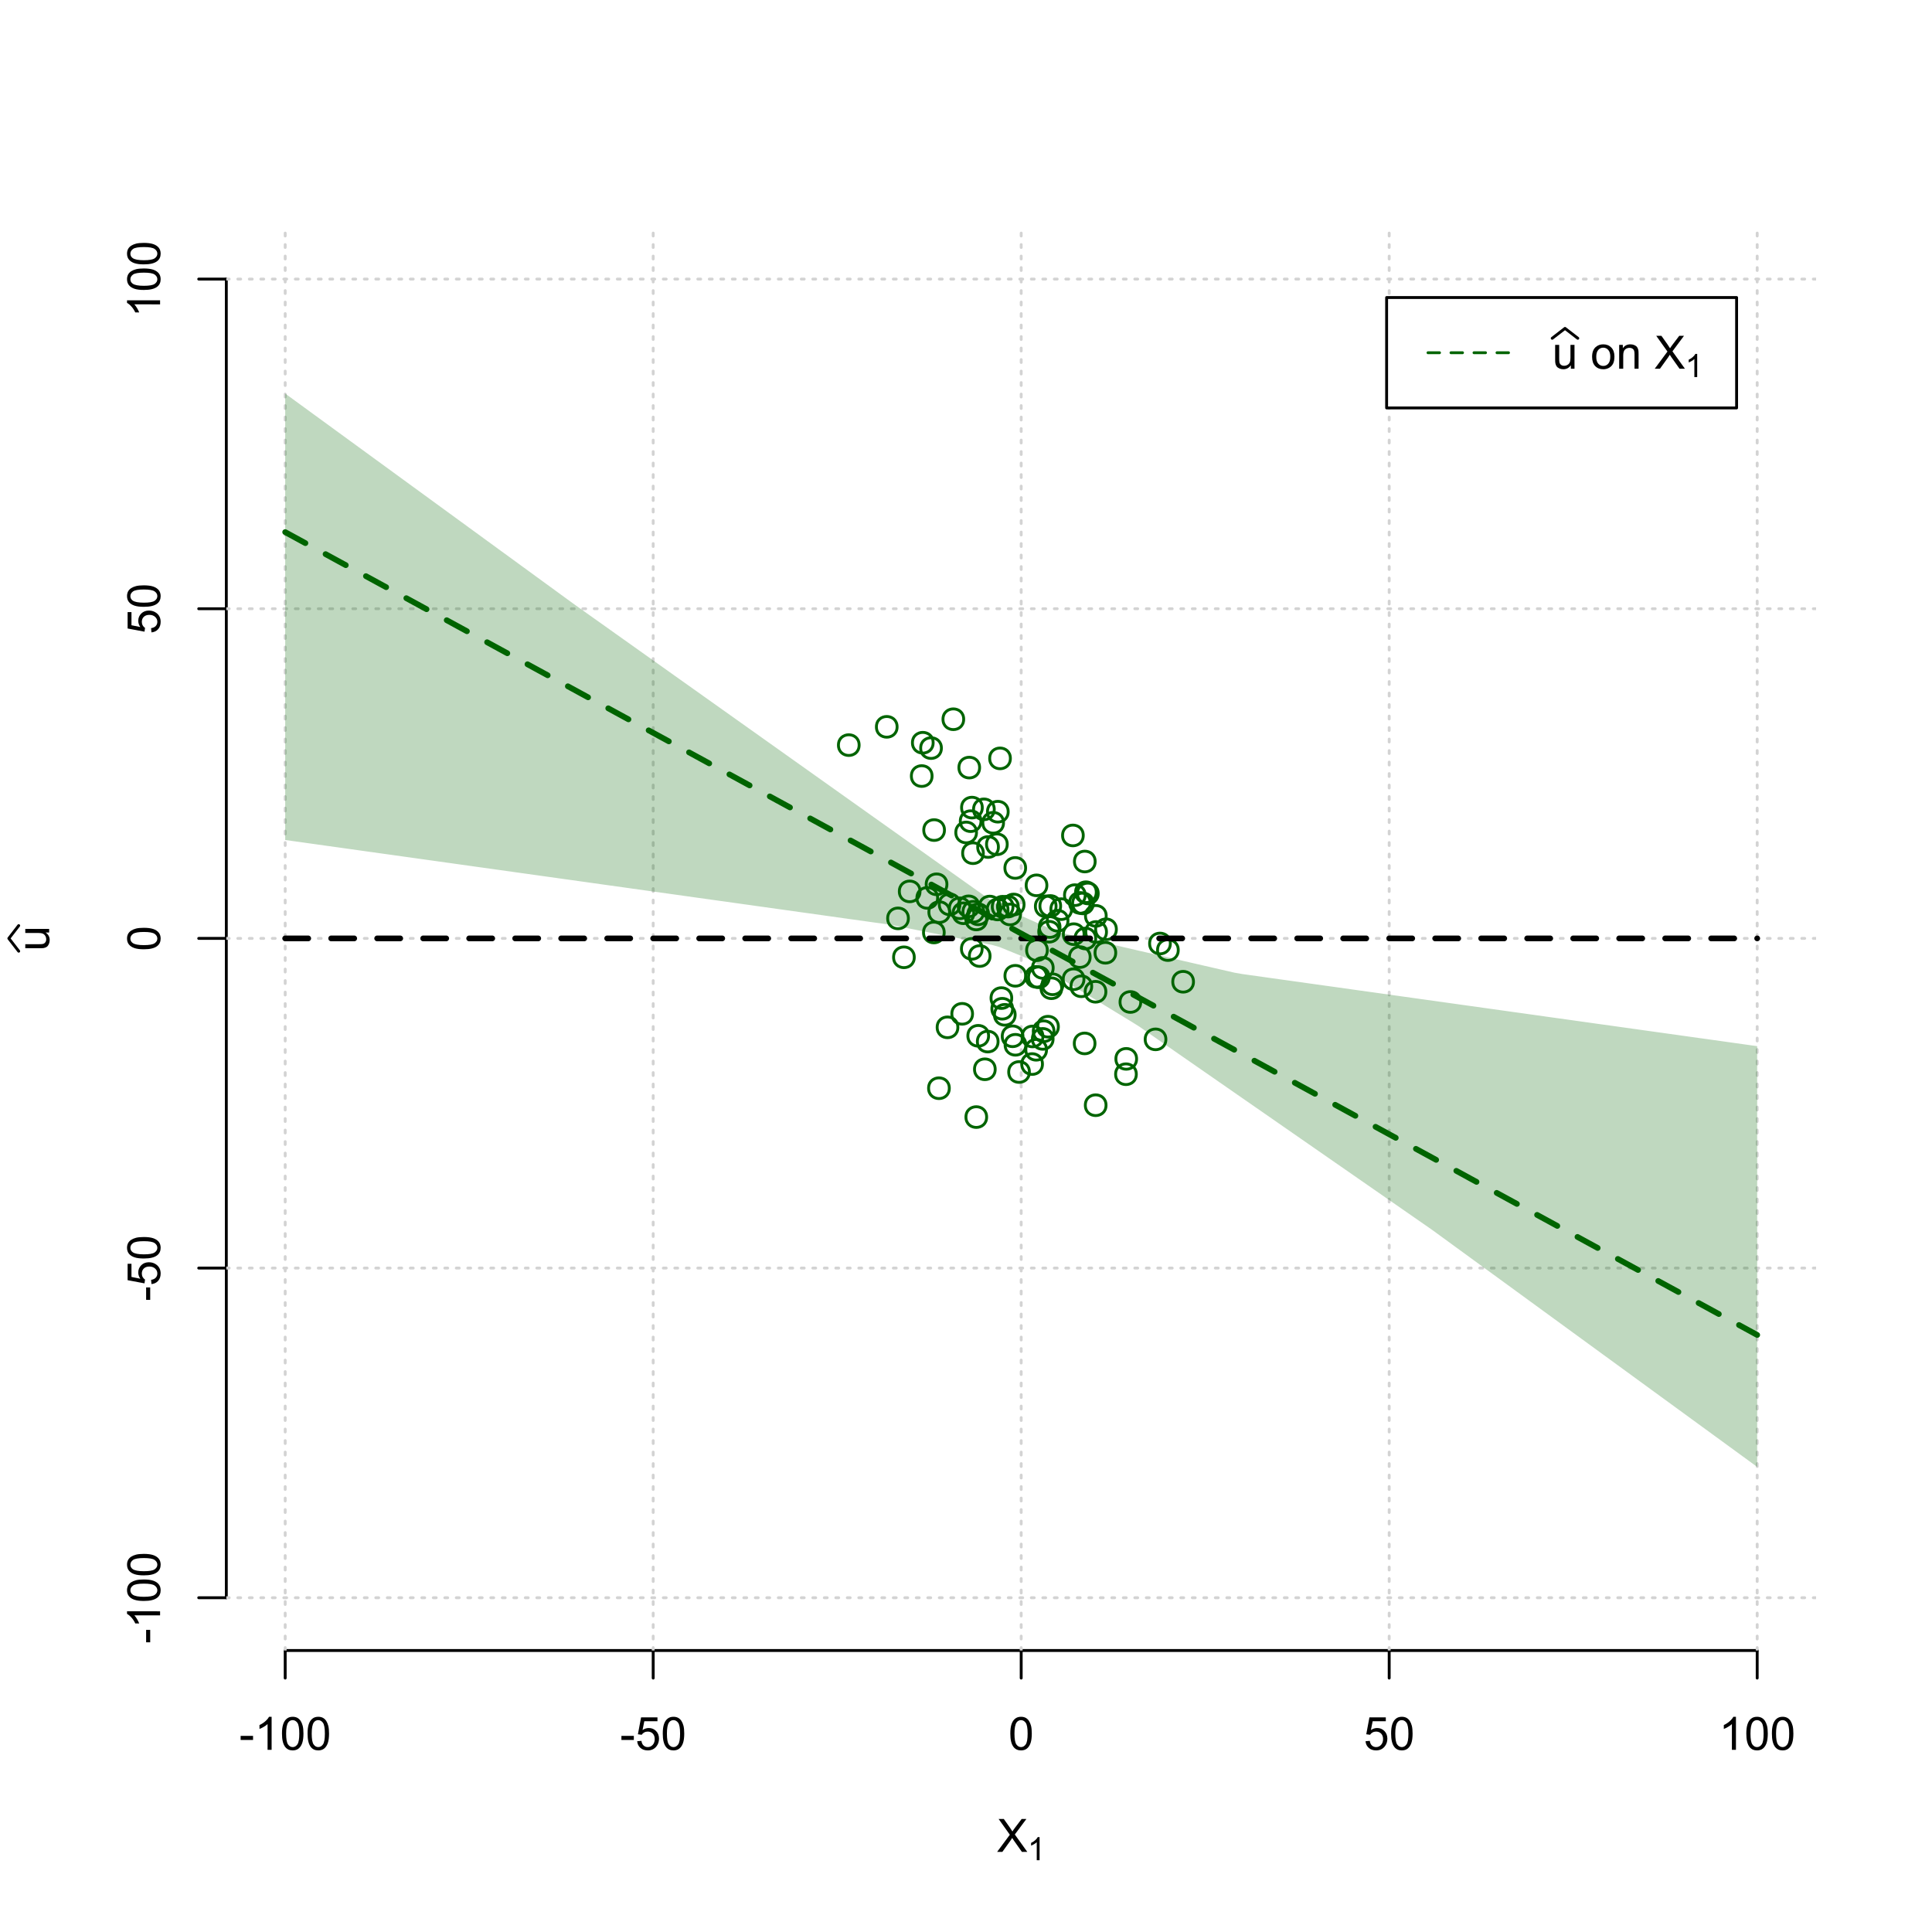 <?xml version="1.0" encoding="UTF-8"?>
<svg xmlns="http://www.w3.org/2000/svg" xmlns:xlink="http://www.w3.org/1999/xlink" width="504pt" height="504pt" viewBox="0 0 504 504" version="1.1">
<defs>
<g>
<symbol overflow="visible" id="glyph0-0">
<path style="stroke:none;" d="M 1.5 0 L 1.5 -7.5 L 7.5 -7.5 L 7.5 0 Z M 1.688 -0.188 L 7.312 -0.188 L 7.312 -7.312 L 1.688 -7.312 Z M 1.688 -0.188 "/>
</symbol>
<symbol overflow="visible" id="glyph0-1">
<path style="stroke:none;" d="M 0.055 0 L 3.375 -4.477 L 0.445 -8.59 L 1.797 -8.59 L 3.359 -6.387 C 3.68 -5.93 3.91 -5.578 4.047 -5.332 C 4.238 -5.645 4.465 -5.969 4.727 -6.312 L 6.457 -8.59 L 7.695 -8.59 L 4.676 -4.539 L 7.93 0 L 6.523 0 L 4.359 -3.062 C 4.238 -3.238 4.113 -3.43 3.984 -3.641 C 3.789 -3.324 3.652 -3.109 3.574 -2.992 L 1.418 0 Z M 0.055 0 "/>
</symbol>
<symbol overflow="visible" id="glyph0-2">
<path style="stroke:none;" d="M 0.383 -2.578 L 0.383 -3.641 L 3.621 -3.641 L 3.621 -2.578 Z M 0.383 -2.578 "/>
</symbol>
<symbol overflow="visible" id="glyph0-3">
<path style="stroke:none;" d="M 4.469 0 L 3.414 0 L 3.414 -6.719 C 3.16 -6.477 2.828 -6.234 2.414 -5.996 C 2 -5.75 1.629 -5.57 1.305 -5.449 L 1.305 -6.469 C 1.895 -6.742 2.41 -7.078 2.852 -7.477 C 3.293 -7.871 3.605 -8.254 3.789 -8.625 L 4.469 -8.625 Z M 4.469 0 "/>
</symbol>
<symbol overflow="visible" id="glyph0-4">
<path style="stroke:none;" d="M 0.5 -4.234 C 0.496 -5.246 0.602 -6.062 0.812 -6.688 C 1.02 -7.305 1.328 -7.785 1.742 -8.121 C 2.148 -8.457 2.668 -8.625 3.297 -8.625 C 3.758 -8.625 4.164 -8.531 4.512 -8.348 C 4.855 -8.16 5.141 -7.891 5.371 -7.543 C 5.594 -7.191 5.773 -6.766 5.906 -6.266 C 6.035 -5.762 6.098 -5.086 6.102 -4.234 C 6.098 -3.227 5.996 -2.414 5.789 -1.797 C 5.578 -1.176 5.266 -0.695 4.859 -0.359 C 4.445 -0.02 3.926 0.145 3.297 0.148 C 2.465 0.145 1.816 -0.148 1.348 -0.742 C 0.781 -1.457 0.496 -2.621 0.5 -4.234 Z M 1.582 -4.234 C 1.582 -2.824 1.746 -1.887 2.074 -1.418 C 2.402 -0.949 2.809 -0.715 3.297 -0.719 C 3.777 -0.715 4.184 -0.949 4.52 -1.422 C 4.848 -1.887 5.016 -2.824 5.016 -4.234 C 5.016 -5.648 4.848 -6.59 4.52 -7.055 C 4.184 -7.516 3.773 -7.746 3.289 -7.75 C 2.801 -7.746 2.414 -7.543 2.125 -7.137 C 1.762 -6.613 1.582 -5.645 1.582 -4.234 Z M 1.582 -4.234 "/>
</symbol>
<symbol overflow="visible" id="glyph0-5">
<path style="stroke:none;" d="M 0.5 -2.25 L 1.605 -2.344 C 1.684 -1.805 1.871 -1.398 2.176 -1.125 C 2.473 -0.852 2.836 -0.715 3.258 -0.719 C 3.766 -0.715 4.195 -0.906 4.547 -1.293 C 4.898 -1.672 5.074 -2.18 5.074 -2.82 C 5.074 -3.414 4.902 -3.891 4.566 -4.242 C 4.227 -4.59 3.785 -4.762 3.242 -4.766 C 2.898 -4.762 2.594 -4.684 2.32 -4.531 C 2.047 -4.375 1.832 -4.176 1.676 -3.93 L 0.688 -4.062 L 1.516 -8.473 L 5.789 -8.473 L 5.789 -7.465 L 2.359 -7.465 L 1.898 -5.156 C 2.414 -5.516 2.953 -5.695 3.523 -5.695 C 4.27 -5.695 4.902 -5.434 5.422 -4.914 C 5.934 -4.395 6.191 -3.727 6.195 -2.914 C 6.191 -2.133 5.965 -1.461 5.516 -0.898 C 4.961 -0.199 4.211 0.145 3.258 0.148 C 2.477 0.145 1.836 -0.07 1.344 -0.508 C 0.844 -0.941 0.562 -1.523 0.5 -2.25 Z M 0.5 -2.25 "/>
</symbol>
<symbol overflow="visible" id="glyph0-6">
<path style="stroke:none;" d="M 4.867 0 L 4.867 -0.914 C 4.379 -0.211 3.723 0.141 2.895 0.141 C 2.527 0.141 2.184 0.07 1.867 -0.07 C 1.547 -0.211 1.309 -0.387 1.156 -0.602 C 1 -0.812 0.895 -1.074 0.832 -1.383 C 0.785 -1.59 0.762 -1.918 0.766 -2.367 L 0.766 -6.223 L 1.82 -6.223 L 1.82 -2.773 C 1.816 -2.219 1.84 -1.848 1.887 -1.656 C 1.949 -1.379 2.09 -1.16 2.309 -1.004 C 2.523 -0.84 2.789 -0.762 3.105 -0.766 C 3.418 -0.762 3.715 -0.844 3.996 -1.008 C 4.273 -1.172 4.469 -1.391 4.586 -1.672 C 4.699 -1.949 4.758 -2.355 4.758 -2.891 L 4.758 -6.223 L 5.812 -6.223 L 5.812 0 Z M 4.867 0 "/>
</symbol>
<symbol overflow="visible" id="glyph0-7">
<path style="stroke:none;" d=""/>
</symbol>
<symbol overflow="visible" id="glyph0-8">
<path style="stroke:none;" d="M 0.398 -3.109 C 0.398 -4.262 0.719 -5.117 1.359 -5.672 C 1.895 -6.133 2.547 -6.363 3.316 -6.363 C 4.172 -6.363 4.871 -6.082 5.414 -5.52 C 5.953 -4.957 6.223 -4.184 6.227 -3.199 C 6.223 -2.398 6.102 -1.766 5.867 -1.309 C 5.625 -0.848 5.277 -0.492 4.82 -0.238 C 4.359 0.016 3.859 0.141 3.316 0.141 C 2.441 0.141 1.734 -0.137 1.203 -0.695 C 0.664 -1.254 0.398 -2.059 0.398 -3.109 Z M 1.484 -3.109 C 1.48 -2.309 1.656 -1.711 2.004 -1.32 C 2.348 -0.922 2.785 -0.727 3.316 -0.727 C 3.84 -0.727 4.273 -0.926 4.621 -1.324 C 4.969 -1.723 5.145 -2.328 5.145 -3.148 C 5.145 -3.914 4.969 -4.496 4.617 -4.895 C 4.266 -5.289 3.832 -5.488 3.316 -5.492 C 2.785 -5.488 2.348 -5.293 2.004 -4.898 C 1.656 -4.5 1.48 -3.902 1.484 -3.109 Z M 1.484 -3.109 "/>
</symbol>
<symbol overflow="visible" id="glyph0-9">
<path style="stroke:none;" d="M 0.789 0 L 0.789 -6.223 L 1.742 -6.223 L 1.742 -5.336 C 2.195 -6.02 2.855 -6.363 3.719 -6.363 C 4.09 -6.363 4.434 -6.293 4.754 -6.16 C 5.066 -6.023 5.305 -5.848 5.461 -5.633 C 5.617 -5.41 5.727 -5.152 5.789 -4.852 C 5.828 -4.656 5.848 -4.312 5.848 -3.828 L 5.848 0 L 4.793 0 L 4.793 -3.785 C 4.793 -4.215 4.75 -4.535 4.668 -4.75 C 4.586 -4.961 4.441 -5.129 4.234 -5.258 C 4.023 -5.383 3.777 -5.449 3.5 -5.449 C 3.047 -5.449 2.66 -5.305 2.332 -5.02 C 2.004 -4.734 1.84 -4.195 1.844 -3.398 L 1.844 0 Z M 0.789 0 "/>
</symbol>
<symbol overflow="visible" id="glyph1-0">
<path style="stroke:none;" d="M 1.051 0 L 1.051 -5.25 L 5.25 -5.25 L 5.25 0 Z M 1.18 -0.133 L 5.117 -0.133 L 5.117 -5.117 L 1.18 -5.117 Z M 1.18 -0.133 "/>
</symbol>
<symbol overflow="visible" id="glyph1-1">
<path style="stroke:none;" d="M 3.129 0 L 2.391 0 L 2.391 -4.703 C 2.211 -4.531 1.977 -4.363 1.691 -4.195 C 1.398 -4.023 1.141 -3.895 0.914 -3.812 L 0.914 -4.527 C 1.328 -4.719 1.688 -4.953 1.996 -5.234 C 2.305 -5.508 2.523 -5.777 2.652 -6.039 L 3.129 -6.039 Z M 3.129 0 "/>
</symbol>
<symbol overflow="visible" id="glyph2-0">
<path style="stroke:none;" d="M 0 -1.5 L -7.5 -1.5 L -7.5 -7.5 L 0 -7.5 Z M -0.188 -1.688 L -0.188 -7.312 L -7.312 -7.312 L -7.312 -1.688 Z M -0.188 -1.688 "/>
</symbol>
<symbol overflow="visible" id="glyph2-1">
<path style="stroke:none;" d="M 0 -4.867 L -0.914 -4.867 C -0.211 -4.379 0.141 -3.723 0.141 -2.895 C 0.141 -2.527 0.07 -2.184 -0.07 -1.867 C -0.211 -1.547 -0.387 -1.309 -0.598 -1.156 C -0.809 -1 -1.07 -0.895 -1.383 -0.832 C -1.59 -0.789 -1.918 -0.766 -2.367 -0.77 L -6.223 -0.77 L -6.223 -1.824 L -2.773 -1.824 C -2.219 -1.82 -1.848 -1.844 -1.656 -1.887 C -1.379 -1.949 -1.16 -2.09 -1.004 -2.309 C -0.84 -2.523 -0.762 -2.789 -0.766 -3.105 C -0.762 -3.418 -0.844 -3.715 -1.008 -3.996 C -1.172 -4.273 -1.391 -4.469 -1.672 -4.586 C -1.945 -4.699 -2.352 -4.758 -2.887 -4.758 L -6.223 -4.758 L -6.223 -5.812 L 0 -5.812 Z M 0 -4.867 "/>
</symbol>
<symbol overflow="visible" id="glyph2-2">
<path style="stroke:none;" d="M -2.578 -0.383 L -3.641 -0.383 L -3.641 -3.621 L -2.578 -3.621 Z M -2.578 -0.383 "/>
</symbol>
<symbol overflow="visible" id="glyph2-3">
<path style="stroke:none;" d="M 0 -4.469 L 0 -3.414 L -6.719 -3.418 C -6.477 -3.16 -6.234 -2.828 -5.996 -2.418 C -5.75 -2.004 -5.57 -1.633 -5.449 -1.309 L -6.469 -1.309 C -6.742 -1.895 -7.078 -2.41 -7.477 -2.852 C -7.871 -3.293 -8.254 -3.605 -8.625 -3.793 L -8.625 -4.473 Z M 0 -4.469 "/>
</symbol>
<symbol overflow="visible" id="glyph2-4">
<path style="stroke:none;" d="M -4.234 -0.5 C -5.246 -0.496 -6.062 -0.602 -6.688 -0.812 C -7.305 -1.02 -7.785 -1.328 -8.121 -1.742 C -8.457 -2.152 -8.625 -2.672 -8.625 -3.301 C -8.625 -3.758 -8.531 -4.164 -8.348 -4.512 C -8.16 -4.859 -7.891 -5.145 -7.543 -5.371 C -7.191 -5.594 -6.766 -5.773 -6.266 -5.906 C -5.762 -6.035 -5.086 -6.098 -4.234 -6.102 C -3.223 -6.098 -2.41 -5.996 -1.793 -5.789 C -1.176 -5.578 -0.695 -5.266 -0.359 -4.859 C -0.02 -4.445 0.145 -3.926 0.148 -3.297 C 0.145 -2.465 -0.148 -1.816 -0.742 -1.348 C -1.457 -0.781 -2.621 -0.496 -4.234 -0.5 Z M -4.234 -1.582 C -2.824 -1.582 -1.887 -1.746 -1.418 -2.074 C -0.949 -2.402 -0.715 -2.809 -0.719 -3.297 C -0.715 -3.777 -0.949 -4.184 -1.422 -4.52 C -1.887 -4.848 -2.824 -5.016 -4.234 -5.016 C -5.648 -5.016 -6.59 -4.848 -7.055 -4.52 C -7.516 -4.188 -7.746 -3.777 -7.75 -3.289 C -7.746 -2.801 -7.543 -2.414 -7.137 -2.129 C -6.613 -1.762 -5.645 -1.582 -4.234 -1.582 Z M -4.234 -1.582 "/>
</symbol>
<symbol overflow="visible" id="glyph2-5">
<path style="stroke:none;" d="M -2.25 -0.5 L -2.344 -1.605 C -1.805 -1.684 -1.398 -1.871 -1.125 -2.176 C -0.852 -2.473 -0.715 -2.836 -0.719 -3.258 C -0.715 -3.766 -0.906 -4.195 -1.293 -4.547 C -1.672 -4.898 -2.18 -5.074 -2.816 -5.074 C -3.414 -5.074 -3.891 -4.902 -4.242 -4.566 C -4.59 -4.227 -4.762 -3.785 -4.766 -3.242 C -4.762 -2.898 -4.684 -2.594 -4.531 -2.32 C -4.375 -2.047 -4.176 -1.832 -3.93 -1.676 L -4.062 -0.688 L -8.473 -1.52 L -8.473 -5.789 L -7.465 -5.789 L -7.465 -2.363 L -5.156 -1.898 C -5.516 -2.414 -5.695 -2.953 -5.695 -3.523 C -5.695 -4.27 -5.434 -4.902 -4.914 -5.422 C -4.395 -5.934 -3.727 -6.191 -2.91 -6.195 C -2.133 -6.191 -1.461 -5.965 -0.895 -5.516 C -0.199 -4.961 0.145 -4.211 0.148 -3.258 C 0.145 -2.477 -0.07 -1.836 -0.508 -1.344 C -0.941 -0.848 -1.523 -0.566 -2.25 -0.5 Z M -2.25 -0.5 "/>
</symbol>
</g>
<clipPath id="clip1">
  <path d="M 74 59.039 L 75 59.039 L 75 430.559 L 74 430.559 Z M 74 59.039 "/>
</clipPath>
<clipPath id="clip2">
  <path d="M 170 59.039 L 171 59.039 L 171 430.559 L 170 430.559 Z M 170 59.039 "/>
</clipPath>
<clipPath id="clip3">
  <path d="M 266 59.039 L 267 59.039 L 267 430.559 L 266 430.559 Z M 266 59.039 "/>
</clipPath>
<clipPath id="clip4">
  <path d="M 362 59.039 L 363 59.039 L 363 430.559 L 362 430.559 Z M 362 59.039 "/>
</clipPath>
<clipPath id="clip5">
  <path d="M 458 59.039 L 459 59.039 L 459 430.559 L 458 430.559 Z M 458 59.039 "/>
</clipPath>
<clipPath id="clip6">
  <path d="M 59.039 416 L 473.758 416 L 473.758 418 L 59.039 418 Z M 59.039 416 "/>
</clipPath>
<clipPath id="clip7">
  <path d="M 59.039 330 L 473.758 330 L 473.758 332 L 59.039 332 Z M 59.039 330 "/>
</clipPath>
<clipPath id="clip8">
  <path d="M 59.039 244 L 473.758 244 L 473.758 246 L 59.039 246 Z M 59.039 244 "/>
</clipPath>
<clipPath id="clip9">
  <path d="M 59.039 158 L 473.758 158 L 473.758 160 L 59.039 160 Z M 59.039 158 "/>
</clipPath>
<clipPath id="clip10">
  <path d="M 59.039 72 L 473.758 72 L 473.758 74 L 59.039 74 Z M 59.039 72 "/>
</clipPath>
</defs>
<g id="surface2256">
<rect x="0" y="0" width="504" height="504" style="fill:rgb(100%,100%,100%);fill-opacity:1;stroke:none;"/>
<g style="fill:rgb(0%,0%,0%);fill-opacity:1;">
  <use xlink:href="#glyph0-1" x="260.062" y="483.102"/>
</g>
<g style="fill:rgb(0%,0%,0%);fill-opacity:1;">
  <use xlink:href="#glyph1-1" x="268.066" y="485.281"/>
</g>
<g style="fill:rgb(0%,0%,0%);fill-opacity:1;">
  <use xlink:href="#glyph2-1" x="12.82" y="248.137"/>
</g>
<path style="fill:none;stroke-width:0.75;stroke-linecap:round;stroke-linejoin:round;stroke:rgb(0%,0%,0%);stroke-opacity:1;stroke-miterlimit:10;" d="M 4.879 248.137 L 2.301 244.801 L 4.879 241.465 "/>
<path style="fill:none;stroke-width:0.75;stroke-linecap:round;stroke-linejoin:round;stroke:rgb(0%,0%,0%);stroke-opacity:1;stroke-miterlimit:10;" d="M 74.398 430.559 L 458.398 430.559 "/>
<path style="fill:none;stroke-width:0.75;stroke-linecap:round;stroke-linejoin:round;stroke:rgb(0%,0%,0%);stroke-opacity:1;stroke-miterlimit:10;" d="M 74.398 430.559 L 74.398 437.762 "/>
<path style="fill:none;stroke-width:0.75;stroke-linecap:round;stroke-linejoin:round;stroke:rgb(0%,0%,0%);stroke-opacity:1;stroke-miterlimit:10;" d="M 170.398 430.559 L 170.398 437.762 "/>
<path style="fill:none;stroke-width:0.75;stroke-linecap:round;stroke-linejoin:round;stroke:rgb(0%,0%,0%);stroke-opacity:1;stroke-miterlimit:10;" d="M 266.398 430.559 L 266.398 437.762 "/>
<path style="fill:none;stroke-width:0.75;stroke-linecap:round;stroke-linejoin:round;stroke:rgb(0%,0%,0%);stroke-opacity:1;stroke-miterlimit:10;" d="M 362.398 430.559 L 362.398 437.762 "/>
<path style="fill:none;stroke-width:0.75;stroke-linecap:round;stroke-linejoin:round;stroke:rgb(0%,0%,0%);stroke-opacity:1;stroke-miterlimit:10;" d="M 458.398 430.559 L 458.398 437.762 "/>
<g style="fill:rgb(0%,0%,0%);fill-opacity:1;">
  <use xlink:href="#glyph0-2" x="62.391" y="456.48"/>
  <use xlink:href="#glyph0-3" x="66.387" y="456.48"/>
  <use xlink:href="#glyph0-4" x="73.061" y="456.48"/>
  <use xlink:href="#glyph0-4" x="79.734" y="456.48"/>
</g>
<g style="fill:rgb(0%,0%,0%);fill-opacity:1;">
  <use xlink:href="#glyph0-2" x="161.727" y="456.48"/>
  <use xlink:href="#glyph0-5" x="165.723" y="456.48"/>
  <use xlink:href="#glyph0-4" x="172.396" y="456.48"/>
</g>
<g style="fill:rgb(0%,0%,0%);fill-opacity:1;">
  <use xlink:href="#glyph0-4" x="263.062" y="456.48"/>
</g>
<g style="fill:rgb(0%,0%,0%);fill-opacity:1;">
  <use xlink:href="#glyph0-5" x="355.727" y="456.48"/>
  <use xlink:href="#glyph0-4" x="362.4" y="456.48"/>
</g>
<g style="fill:rgb(0%,0%,0%);fill-opacity:1;">
  <use xlink:href="#glyph0-3" x="448.387" y="456.48"/>
  <use xlink:href="#glyph0-4" x="455.061" y="456.48"/>
  <use xlink:href="#glyph0-4" x="461.734" y="456.48"/>
</g>
<path style="fill:none;stroke-width:0.75;stroke-linecap:round;stroke-linejoin:round;stroke:rgb(0%,0%,0%);stroke-opacity:1;stroke-miterlimit:10;" d="M 59.039 416.801 L 59.039 72.801 "/>
<path style="fill:none;stroke-width:0.75;stroke-linecap:round;stroke-linejoin:round;stroke:rgb(0%,0%,0%);stroke-opacity:1;stroke-miterlimit:10;" d="M 59.039 416.801 L 51.84 416.801 "/>
<path style="fill:none;stroke-width:0.75;stroke-linecap:round;stroke-linejoin:round;stroke:rgb(0%,0%,0%);stroke-opacity:1;stroke-miterlimit:10;" d="M 59.039 330.801 L 51.84 330.801 "/>
<path style="fill:none;stroke-width:0.75;stroke-linecap:round;stroke-linejoin:round;stroke:rgb(0%,0%,0%);stroke-opacity:1;stroke-miterlimit:10;" d="M 59.039 244.801 L 51.84 244.801 "/>
<path style="fill:none;stroke-width:0.75;stroke-linecap:round;stroke-linejoin:round;stroke:rgb(0%,0%,0%);stroke-opacity:1;stroke-miterlimit:10;" d="M 59.039 158.801 L 51.84 158.801 "/>
<path style="fill:none;stroke-width:0.75;stroke-linecap:round;stroke-linejoin:round;stroke:rgb(0%,0%,0%);stroke-opacity:1;stroke-miterlimit:10;" d="M 59.039 72.801 L 51.84 72.801 "/>
<g style="fill:rgb(0%,0%,0%);fill-opacity:1;">
  <use xlink:href="#glyph2-2" x="41.762" y="428.809"/>
  <use xlink:href="#glyph2-3" x="41.762" y="424.812"/>
  <use xlink:href="#glyph2-4" x="41.762" y="418.139"/>
  <use xlink:href="#glyph2-4" x="41.762" y="411.465"/>
</g>
<g style="fill:rgb(0%,0%,0%);fill-opacity:1;">
  <use xlink:href="#glyph2-2" x="41.762" y="339.473"/>
  <use xlink:href="#glyph2-5" x="41.762" y="335.477"/>
  <use xlink:href="#glyph2-4" x="41.762" y="328.803"/>
</g>
<g style="fill:rgb(0%,0%,0%);fill-opacity:1;">
  <use xlink:href="#glyph2-4" x="41.762" y="248.137"/>
</g>
<g style="fill:rgb(0%,0%,0%);fill-opacity:1;">
  <use xlink:href="#glyph2-5" x="41.762" y="165.473"/>
  <use xlink:href="#glyph2-4" x="41.762" y="158.799"/>
</g>
<g style="fill:rgb(0%,0%,0%);fill-opacity:1;">
  <use xlink:href="#glyph2-3" x="41.762" y="82.812"/>
  <use xlink:href="#glyph2-4" x="41.762" y="76.139"/>
  <use xlink:href="#glyph2-4" x="41.762" y="69.465"/>
</g>
<g clip-path="url(#clip1)" clip-rule="nonzero">
<path style="fill:none;stroke-width:0.75;stroke-linecap:round;stroke-linejoin:round;stroke:rgb(82.745%,82.745%,82.745%);stroke-opacity:1;stroke-dasharray:0.75,2.25;stroke-miterlimit:10;" d="M 74.398 430.559 L 74.398 59.039 "/>
</g>
<g clip-path="url(#clip2)" clip-rule="nonzero">
<path style="fill:none;stroke-width:0.75;stroke-linecap:round;stroke-linejoin:round;stroke:rgb(82.745%,82.745%,82.745%);stroke-opacity:1;stroke-dasharray:0.75,2.25;stroke-miterlimit:10;" d="M 170.398 430.559 L 170.398 59.039 "/>
</g>
<g clip-path="url(#clip3)" clip-rule="nonzero">
<path style="fill:none;stroke-width:0.75;stroke-linecap:round;stroke-linejoin:round;stroke:rgb(82.745%,82.745%,82.745%);stroke-opacity:1;stroke-dasharray:0.75,2.25;stroke-miterlimit:10;" d="M 266.398 430.559 L 266.398 59.039 "/>
</g>
<g clip-path="url(#clip4)" clip-rule="nonzero">
<path style="fill:none;stroke-width:0.75;stroke-linecap:round;stroke-linejoin:round;stroke:rgb(82.745%,82.745%,82.745%);stroke-opacity:1;stroke-dasharray:0.75,2.25;stroke-miterlimit:10;" d="M 362.398 430.559 L 362.398 59.039 "/>
</g>
<g clip-path="url(#clip5)" clip-rule="nonzero">
<path style="fill:none;stroke-width:0.75;stroke-linecap:round;stroke-linejoin:round;stroke:rgb(82.745%,82.745%,82.745%);stroke-opacity:1;stroke-dasharray:0.75,2.25;stroke-miterlimit:10;" d="M 458.398 430.559 L 458.398 59.039 "/>
</g>
<g clip-path="url(#clip6)" clip-rule="nonzero">
<path style="fill:none;stroke-width:0.75;stroke-linecap:round;stroke-linejoin:round;stroke:rgb(82.745%,82.745%,82.745%);stroke-opacity:1;stroke-dasharray:0.75,2.25;stroke-miterlimit:10;" d="M 59.039 416.801 L 473.762 416.801 "/>
</g>
<g clip-path="url(#clip7)" clip-rule="nonzero">
<path style="fill:none;stroke-width:0.75;stroke-linecap:round;stroke-linejoin:round;stroke:rgb(82.745%,82.745%,82.745%);stroke-opacity:1;stroke-dasharray:0.75,2.25;stroke-miterlimit:10;" d="M 59.039 330.801 L 473.762 330.801 "/>
</g>
<g clip-path="url(#clip8)" clip-rule="nonzero">
<path style="fill:none;stroke-width:0.75;stroke-linecap:round;stroke-linejoin:round;stroke:rgb(82.745%,82.745%,82.745%);stroke-opacity:1;stroke-dasharray:0.75,2.25;stroke-miterlimit:10;" d="M 59.039 244.801 L 473.762 244.801 "/>
</g>
<g clip-path="url(#clip9)" clip-rule="nonzero">
<path style="fill:none;stroke-width:0.75;stroke-linecap:round;stroke-linejoin:round;stroke:rgb(82.745%,82.745%,82.745%);stroke-opacity:1;stroke-dasharray:0.75,2.25;stroke-miterlimit:10;" d="M 59.039 158.801 L 473.762 158.801 "/>
</g>
<g clip-path="url(#clip10)" clip-rule="nonzero">
<path style="fill:none;stroke-width:0.75;stroke-linecap:round;stroke-linejoin:round;stroke:rgb(82.745%,82.745%,82.745%);stroke-opacity:1;stroke-dasharray:0.75,2.25;stroke-miterlimit:10;" d="M 59.039 72.801 L 473.762 72.801 "/>
</g>
<path style=" stroke:none;fill-rule:nonzero;fill:rgb(0%,39.216%,0%);fill-opacity:0.251;" d="M 74.398 72.801 L 74.398 102.668 L 76.32 104.066 L 78.238 105.465 L 80.16 106.867 L 82.078 108.266 L 84 109.668 L 85.922 111.066 L 87.84 112.469 L 89.762 113.867 L 91.68 115.266 L 93.602 116.668 L 95.52 118.066 L 97.441 119.469 L 99.359 120.867 L 101.281 122.266 L 103.199 123.668 L 105.121 125.066 L 107.039 126.469 L 108.961 127.867 L 110.879 129.266 L 112.801 130.668 L 114.719 132.066 L 116.641 133.469 L 118.559 134.867 L 120.48 136.266 L 122.398 137.668 L 124.32 139.066 L 126.238 140.469 L 128.16 141.867 L 130.078 143.27 L 133.922 146.066 L 135.84 147.469 L 137.762 148.867 L 139.68 150.27 L 141.602 151.668 L 143.52 153.066 L 145.441 154.469 L 147.359 155.867 L 149.281 157.27 L 151.199 158.641 L 153.121 160.008 L 155.039 161.371 L 156.961 162.734 L 158.879 164.098 L 160.801 165.465 L 162.719 166.828 L 164.641 168.191 L 166.559 169.555 L 168.48 170.922 L 170.398 172.285 L 172.32 173.648 L 174.238 175.012 L 176.16 176.379 L 178.078 177.742 L 181.922 180.469 L 183.84 181.836 L 185.762 183.199 L 187.68 184.562 L 189.602 185.926 L 191.52 187.293 L 193.441 188.656 L 195.359 190.02 L 197.281 191.383 L 199.199 192.75 L 201.121 194.113 L 203.039 195.477 L 204.961 196.844 L 206.879 198.207 L 208.801 199.57 L 210.719 200.934 L 212.641 202.301 L 214.559 203.664 L 216.48 205.027 L 218.398 206.391 L 220.32 207.758 L 222.238 209.121 L 224.16 210.484 L 226.078 211.848 L 228 213.215 L 229.922 214.578 L 231.84 215.941 L 233.762 217.305 L 235.68 218.672 L 237.602 220.035 L 239.52 221.398 L 241.441 222.762 L 243.359 224.129 L 245.281 225.492 L 247.199 226.855 L 249.121 228.219 L 251.039 229.586 L 252.961 230.949 L 254.879 232.312 L 256.801 233.676 L 258.719 235.043 L 260.641 236.332 L 262.559 237.188 L 264.48 238.043 L 266.398 238.895 L 268.32 239.75 L 270.238 240.605 L 272.16 241.457 L 274.078 242.312 L 276 243.145 L 277.922 243.59 L 279.84 244.031 L 281.762 244.473 L 283.68 244.914 L 285.602 245.355 L 287.52 245.797 L 289.441 246.238 L 291.359 246.68 L 293.281 247.125 L 295.199 247.566 L 297.121 248.008 L 299.039 248.449 L 300.961 248.891 L 302.879 249.332 L 304.801 249.773 L 306.719 250.215 L 308.641 250.66 L 310.559 251.102 L 312.48 251.543 L 314.398 251.984 L 316.32 252.426 L 318.238 252.867 L 320.16 253.309 L 322.078 253.75 L 324 254.086 L 325.922 254.355 L 327.84 254.625 L 329.762 254.895 L 331.68 255.164 L 333.602 255.434 L 335.52 255.699 L 337.441 255.969 L 339.359 256.238 L 341.281 256.508 L 343.199 256.777 L 345.121 257.047 L 347.039 257.312 L 348.961 257.582 L 350.879 257.852 L 352.801 258.121 L 354.719 258.391 L 356.641 258.66 L 358.559 258.926 L 360.48 259.195 L 362.398 259.465 L 364.32 259.734 L 366.238 260.004 L 368.16 260.273 L 370.078 260.543 L 372 260.809 L 373.922 261.078 L 375.84 261.348 L 377.762 261.617 L 379.68 261.887 L 381.602 262.156 L 383.52 262.422 L 385.441 262.691 L 387.359 262.961 L 389.281 263.23 L 391.199 263.5 L 393.121 263.77 L 395.039 264.039 L 396.961 264.305 L 398.879 264.574 L 400.801 264.844 L 402.719 265.113 L 404.641 265.383 L 406.559 265.652 L 408.48 265.918 L 410.398 266.188 L 412.32 266.457 L 414.238 266.727 L 416.16 266.996 L 418.078 267.266 L 420 267.531 L 421.922 267.801 L 423.84 268.07 L 425.762 268.34 L 427.68 268.609 L 429.602 268.879 L 431.52 269.148 L 433.441 269.414 L 435.359 269.684 L 437.281 269.953 L 439.199 270.223 L 441.121 270.492 L 443.039 270.762 L 444.961 271.027 L 446.879 271.297 L 448.801 271.566 L 450.719 271.836 L 452.641 272.105 L 454.559 272.375 L 456.48 272.645 L 458.398 272.91 L 458.398 416.801 L 458.398 382.672 L 456.48 381.273 L 454.559 379.875 L 452.641 378.473 L 450.719 377.074 L 448.801 375.672 L 446.879 374.273 L 444.961 372.871 L 443.039 371.473 L 441.121 370.074 L 439.199 368.672 L 437.281 367.273 L 435.359 365.871 L 433.441 364.473 L 431.52 363.074 L 429.602 361.672 L 427.68 360.273 L 425.762 358.871 L 423.84 357.473 L 421.922 356.074 L 420 354.672 L 418.078 353.273 L 416.16 351.871 L 414.238 350.473 L 412.32 349.074 L 410.398 347.672 L 408.48 346.273 L 406.559 344.871 L 404.641 343.473 L 402.719 342.074 L 400.801 340.672 L 398.879 339.273 L 396.961 337.871 L 395.039 336.473 L 393.121 335.07 L 391.199 333.672 L 389.281 332.273 L 387.359 330.871 L 385.441 329.473 L 383.52 328.07 L 381.602 326.672 L 379.68 325.273 L 377.762 323.871 L 375.84 322.473 L 373.922 321.07 L 372 319.723 L 370.078 318.391 L 368.16 317.059 L 366.238 315.723 L 364.32 314.391 L 362.398 313.059 L 360.48 311.727 L 358.559 310.395 L 356.641 309.062 L 354.719 307.727 L 352.801 306.395 L 350.879 305.062 L 348.961 303.73 L 347.039 302.398 L 345.121 301.066 L 343.199 299.73 L 341.281 298.398 L 339.359 297.066 L 337.441 295.734 L 335.52 294.402 L 333.602 293.07 L 331.68 291.734 L 329.762 290.402 L 327.84 289.07 L 325.922 287.738 L 322.078 285.074 L 320.16 283.738 L 318.238 282.406 L 316.32 281.074 L 314.398 279.742 L 312.48 278.41 L 310.559 277.074 L 308.641 275.742 L 306.719 274.41 L 304.801 273.078 L 302.879 271.746 L 300.961 270.414 L 299.039 269.078 L 297.121 267.746 L 295.199 266.547 L 293.281 265.379 L 291.359 264.207 L 289.441 263.039 L 287.52 261.867 L 285.602 260.699 L 283.68 259.531 L 281.762 258.359 L 279.84 257.191 L 277.922 256.02 L 276 254.852 L 274.078 253.68 L 272.16 252.512 L 270.238 251.34 L 268.32 250.172 L 266.398 249.359 L 264.48 248.578 L 262.559 247.797 L 260.641 247.016 L 258.719 246.48 L 256.801 246.098 L 254.879 245.719 L 252.961 245.34 L 251.039 244.961 L 249.121 244.578 L 247.199 244.199 L 245.281 243.82 L 243.359 243.441 L 241.441 243.059 L 239.52 242.68 L 237.602 242.301 L 235.68 241.922 L 233.762 241.539 L 231.84 241.18 L 229.922 240.91 L 226.078 240.371 L 224.16 240.102 L 222.238 239.836 L 220.32 239.566 L 218.398 239.297 L 216.48 239.027 L 214.559 238.758 L 212.641 238.488 L 210.719 238.219 L 208.801 237.953 L 206.879 237.684 L 204.961 237.414 L 203.039 237.145 L 201.121 236.875 L 199.199 236.605 L 197.281 236.34 L 195.359 236.07 L 193.441 235.801 L 191.52 235.531 L 189.602 235.262 L 187.68 234.992 L 185.762 234.727 L 183.84 234.457 L 181.922 234.188 L 178.078 233.648 L 176.16 233.379 L 174.238 233.109 L 172.32 232.844 L 170.398 232.574 L 168.48 232.305 L 166.559 232.035 L 164.641 231.766 L 162.719 231.496 L 160.801 231.23 L 158.879 230.961 L 156.961 230.691 L 155.039 230.422 L 153.121 230.152 L 151.199 229.883 L 149.281 229.613 L 147.359 229.348 L 145.441 229.078 L 143.52 228.809 L 141.602 228.539 L 139.68 228.27 L 137.762 228 L 135.84 227.734 L 133.922 227.465 L 130.078 226.926 L 128.16 226.656 L 126.238 226.387 L 124.32 226.121 L 122.398 225.852 L 120.48 225.582 L 118.559 225.312 L 116.641 225.043 L 114.719 224.773 L 112.801 224.504 L 110.879 224.238 L 108.961 223.969 L 107.039 223.699 L 105.121 223.43 L 103.199 223.16 L 101.281 222.891 L 99.359 222.625 L 97.441 222.355 L 95.52 222.086 L 93.602 221.816 L 91.68 221.547 L 89.762 221.277 L 87.84 221.008 L 85.922 220.742 L 82.078 220.203 L 80.16 219.934 L 78.238 219.664 L 76.32 219.395 L 74.398 219.129 Z M 74.398 72.801 "/>
<path style="fill:none;stroke-width:0.75;stroke-linecap:round;stroke-linejoin:round;stroke:rgb(0%,39.216%,0%);stroke-opacity:1;stroke-miterlimit:10;" d="M 285.648 272.199 C 285.648 275.797 280.25 275.797 280.25 272.199 C 280.25 268.598 285.648 268.598 285.648 272.199 "/>
<path style="fill:none;stroke-width:0.75;stroke-linecap:round;stroke-linejoin:round;stroke:rgb(0%,39.216%,0%);stroke-opacity:1;stroke-miterlimit:10;" d="M 291.059 248.547 C 291.059 252.148 285.66 252.148 285.66 248.547 C 285.66 244.945 291.059 244.945 291.059 248.547 "/>
<path style="fill:none;stroke-width:0.75;stroke-linecap:round;stroke-linejoin:round;stroke:rgb(0%,39.216%,0%);stroke-opacity:1;stroke-miterlimit:10;" d="M 260.367 271.715 C 260.367 275.316 254.969 275.316 254.969 271.715 C 254.969 268.117 260.367 268.117 260.367 271.715 "/>
<path style="fill:none;stroke-width:0.75;stroke-linecap:round;stroke-linejoin:round;stroke:rgb(0%,39.216%,0%);stroke-opacity:1;stroke-miterlimit:10;" d="M 259.371 211.133 C 259.371 214.734 253.973 214.734 253.973 211.133 C 253.973 207.535 259.371 207.535 259.371 211.133 "/>
<path style="fill:none;stroke-width:0.75;stroke-linecap:round;stroke-linejoin:round;stroke:rgb(0%,39.216%,0%);stroke-opacity:1;stroke-miterlimit:10;" d="M 257.891 270.211 C 257.891 273.809 252.488 273.809 252.488 270.211 C 252.488 266.609 257.891 266.609 257.891 270.211 "/>
<path style="fill:none;stroke-width:0.75;stroke-linecap:round;stroke-linejoin:round;stroke:rgb(0%,39.216%,0%);stroke-opacity:1;stroke-miterlimit:10;" d="M 273.027 254.828 C 273.027 258.43 267.629 258.43 267.629 254.828 C 267.629 251.23 273.027 251.23 273.027 254.828 "/>
<path style="fill:none;stroke-width:0.75;stroke-linecap:round;stroke-linejoin:round;stroke:rgb(0%,39.216%,0%);stroke-opacity:1;stroke-miterlimit:10;" d="M 273.707 254.945 C 273.707 258.543 268.309 258.543 268.309 254.945 C 268.309 251.344 273.707 251.344 273.707 254.945 "/>
<path style="fill:none;stroke-width:0.75;stroke-linecap:round;stroke-linejoin:round;stroke:rgb(0%,39.216%,0%);stroke-opacity:1;stroke-miterlimit:10;" d="M 267.551 226.418 C 267.551 230.02 262.148 230.02 262.148 226.418 C 262.148 222.82 267.551 222.82 267.551 226.418 "/>
<path style="fill:none;stroke-width:0.75;stroke-linecap:round;stroke-linejoin:round;stroke:rgb(0%,39.216%,0%);stroke-opacity:1;stroke-miterlimit:10;" d="M 273.008 273.855 C 273.008 277.453 267.609 277.453 267.609 273.855 C 267.609 270.254 273.008 270.254 273.008 273.855 "/>
<path style="fill:none;stroke-width:0.75;stroke-linecap:round;stroke-linejoin:round;stroke:rgb(0%,39.216%,0%);stroke-opacity:1;stroke-miterlimit:10;" d="M 297.586 261.387 C 297.586 264.984 292.184 264.984 292.184 261.387 C 292.184 257.785 297.586 257.785 297.586 261.387 "/>
<path style="fill:none;stroke-width:0.75;stroke-linecap:round;stroke-linejoin:round;stroke:rgb(0%,39.216%,0%);stroke-opacity:1;stroke-miterlimit:10;" d="M 247.645 283.883 C 247.645 287.484 242.242 287.484 242.242 283.883 C 242.242 280.281 247.645 280.281 247.645 283.883 "/>
<path style="fill:none;stroke-width:0.75;stroke-linecap:round;stroke-linejoin:round;stroke:rgb(0%,39.216%,0%);stroke-opacity:1;stroke-miterlimit:10;" d="M 284.422 235.543 C 284.422 239.141 279.023 239.141 279.023 235.543 C 279.023 231.941 284.422 231.941 284.422 235.543 "/>
<path style="fill:none;stroke-width:0.75;stroke-linecap:round;stroke-linejoin:round;stroke:rgb(0%,39.216%,0%);stroke-opacity:1;stroke-miterlimit:10;" d="M 253.703 264.477 C 253.703 268.074 248.305 268.074 248.305 264.477 C 248.305 260.875 253.703 260.875 253.703 264.477 "/>
<path style="fill:none;stroke-width:0.75;stroke-linecap:round;stroke-linejoin:round;stroke:rgb(0%,39.216%,0%);stroke-opacity:1;stroke-miterlimit:10;" d="M 276.523 241.832 C 276.523 245.434 271.125 245.434 271.125 241.832 C 271.125 238.23 276.523 238.23 276.523 241.832 "/>
<path style="fill:none;stroke-width:0.75;stroke-linecap:round;stroke-linejoin:round;stroke:rgb(0%,39.216%,0%);stroke-opacity:1;stroke-miterlimit:10;" d="M 245.582 195.152 C 245.582 198.754 240.18 198.754 240.18 195.152 C 240.18 191.555 245.582 191.555 245.582 195.152 "/>
<path style="fill:none;stroke-width:0.75;stroke-linecap:round;stroke-linejoin:round;stroke:rgb(0%,39.216%,0%);stroke-opacity:1;stroke-miterlimit:10;" d="M 255.379 236.434 C 255.379 240.035 249.977 240.035 249.977 236.434 C 249.977 232.832 255.379 232.832 255.379 236.434 "/>
<path style="fill:none;stroke-width:0.75;stroke-linecap:round;stroke-linejoin:round;stroke:rgb(0%,39.216%,0%);stroke-opacity:1;stroke-miterlimit:10;" d="M 271.945 277.578 C 271.945 281.18 266.547 281.18 266.547 277.578 C 266.547 273.98 271.945 273.98 271.945 277.578 "/>
<path style="fill:none;stroke-width:0.75;stroke-linecap:round;stroke-linejoin:round;stroke:rgb(0%,39.216%,0%);stroke-opacity:1;stroke-miterlimit:10;" d="M 276.973 257.801 C 276.973 261.398 271.574 261.398 271.574 257.801 C 271.574 254.199 276.973 254.199 276.973 257.801 "/>
<path style="fill:none;stroke-width:0.75;stroke-linecap:round;stroke-linejoin:round;stroke:rgb(0%,39.216%,0%);stroke-opacity:1;stroke-miterlimit:10;" d="M 256.211 247.523 C 256.211 251.125 250.812 251.125 250.812 247.523 C 250.812 243.926 256.211 243.926 256.211 247.523 "/>
<path style="fill:none;stroke-width:0.75;stroke-linecap:round;stroke-linejoin:round;stroke:rgb(0%,39.216%,0%);stroke-opacity:1;stroke-miterlimit:10;" d="M 256.523 222.57 C 256.523 226.172 251.125 226.172 251.125 222.57 C 251.125 218.969 256.523 218.969 256.523 222.57 "/>
<path style="fill:none;stroke-width:0.75;stroke-linecap:round;stroke-linejoin:round;stroke:rgb(0%,39.216%,0%);stroke-opacity:1;stroke-miterlimit:10;" d="M 261.789 214.641 C 261.789 218.238 256.391 218.238 256.391 214.641 C 256.391 211.039 261.789 211.039 261.789 214.641 "/>
<path style="fill:none;stroke-width:0.75;stroke-linecap:round;stroke-linejoin:round;stroke:rgb(0%,39.216%,0%);stroke-opacity:1;stroke-miterlimit:10;" d="M 260.453 220.961 C 260.453 224.562 255.055 224.562 255.055 220.961 C 255.055 217.359 260.453 217.359 260.453 220.961 "/>
<path style="fill:none;stroke-width:0.75;stroke-linecap:round;stroke-linejoin:round;stroke:rgb(0%,39.216%,0%);stroke-opacity:1;stroke-miterlimit:10;" d="M 264.156 263.152 C 264.156 266.75 258.754 266.75 258.754 263.152 C 258.754 259.551 264.156 259.551 264.156 263.152 "/>
<path style="fill:none;stroke-width:0.75;stroke-linecap:round;stroke-linejoin:round;stroke:rgb(0%,39.216%,0%);stroke-opacity:1;stroke-miterlimit:10;" d="M 240.008 232.535 C 240.008 236.137 234.609 236.137 234.609 232.535 C 234.609 228.938 240.008 228.938 240.008 232.535 "/>
<path style="fill:none;stroke-width:0.75;stroke-linecap:round;stroke-linejoin:round;stroke:rgb(0%,39.216%,0%);stroke-opacity:1;stroke-miterlimit:10;" d="M 311.344 256.113 C 311.344 259.711 305.941 259.711 305.941 256.113 C 305.941 252.512 311.344 252.512 311.344 256.113 "/>
<path style="fill:none;stroke-width:0.75;stroke-linecap:round;stroke-linejoin:round;stroke:rgb(0%,39.216%,0%);stroke-opacity:1;stroke-miterlimit:10;" d="M 257.383 291.41 C 257.383 295.012 251.984 295.012 251.984 291.41 C 251.984 287.809 257.383 287.809 257.383 291.41 "/>
<path style="fill:none;stroke-width:0.75;stroke-linecap:round;stroke-linejoin:round;stroke:rgb(0%,39.216%,0%);stroke-opacity:1;stroke-miterlimit:10;" d="M 254.738 217.164 C 254.738 220.766 249.34 220.766 249.34 217.164 C 249.34 213.566 254.738 213.566 254.738 217.164 "/>
<path style="fill:none;stroke-width:0.75;stroke-linecap:round;stroke-linejoin:round;stroke:rgb(0%,39.216%,0%);stroke-opacity:1;stroke-miterlimit:10;" d="M 265.629 236.504 C 265.629 240.102 260.227 240.102 260.227 236.504 C 260.227 232.902 265.629 232.902 265.629 236.504 "/>
<path style="fill:none;stroke-width:0.75;stroke-linecap:round;stroke-linejoin:round;stroke:rgb(0%,39.216%,0%);stroke-opacity:1;stroke-miterlimit:10;" d="M 288.574 238.922 C 288.574 242.52 283.172 242.52 283.172 238.922 C 283.172 235.32 288.574 235.32 288.574 238.922 "/>
<path style="fill:none;stroke-width:0.75;stroke-linecap:round;stroke-linejoin:round;stroke:rgb(0%,39.216%,0%);stroke-opacity:1;stroke-miterlimit:10;" d="M 263.578 197.84 C 263.578 201.441 258.18 201.441 258.18 197.84 C 258.18 194.238 263.578 194.238 263.578 197.84 "/>
<path style="fill:none;stroke-width:0.75;stroke-linecap:round;stroke-linejoin:round;stroke:rgb(0%,39.216%,0%);stroke-opacity:1;stroke-miterlimit:10;" d="M 259.617 278.941 C 259.617 282.543 254.219 282.543 254.219 278.941 C 254.219 275.344 259.617 275.344 259.617 278.941 "/>
<path style="fill:none;stroke-width:0.75;stroke-linecap:round;stroke-linejoin:round;stroke:rgb(0%,39.216%,0%);stroke-opacity:1;stroke-miterlimit:10;" d="M 285.84 244.828 C 285.84 248.43 280.441 248.43 280.441 244.828 C 280.441 241.23 285.84 241.23 285.84 244.828 "/>
<path style="fill:none;stroke-width:0.75;stroke-linecap:round;stroke-linejoin:round;stroke:rgb(0%,39.216%,0%);stroke-opacity:1;stroke-miterlimit:10;" d="M 267.145 235.957 C 267.145 239.559 261.746 239.559 261.746 235.957 C 261.746 232.359 267.145 232.359 267.145 235.957 "/>
<path style="fill:none;stroke-width:0.75;stroke-linecap:round;stroke-linejoin:round;stroke:rgb(0%,39.216%,0%);stroke-opacity:1;stroke-miterlimit:10;" d="M 285.984 232.754 C 285.984 236.355 280.586 236.355 280.586 232.754 C 280.586 229.152 285.984 229.152 285.984 232.754 "/>
<path style="fill:none;stroke-width:0.75;stroke-linecap:round;stroke-linejoin:round;stroke:rgb(0%,39.216%,0%);stroke-opacity:1;stroke-miterlimit:10;" d="M 296.43 280.23 C 296.43 283.832 291.031 283.832 291.031 280.23 C 291.031 276.633 296.43 276.633 296.43 280.23 "/>
<path style="fill:none;stroke-width:0.75;stroke-linecap:round;stroke-linejoin:round;stroke:rgb(0%,39.216%,0%);stroke-opacity:1;stroke-miterlimit:10;" d="M 256.25 210.68 C 256.25 214.281 250.848 214.281 250.848 210.68 C 250.848 207.078 256.25 207.078 256.25 210.68 "/>
<path style="fill:none;stroke-width:0.75;stroke-linecap:round;stroke-linejoin:round;stroke:rgb(0%,39.216%,0%);stroke-opacity:1;stroke-miterlimit:10;" d="M 267.602 272.555 C 267.602 276.152 262.199 276.152 262.199 272.555 C 262.199 268.953 267.602 268.953 267.602 272.555 "/>
<path style="fill:none;stroke-width:0.75;stroke-linecap:round;stroke-linejoin:round;stroke:rgb(0%,39.216%,0%);stroke-opacity:1;stroke-miterlimit:10;" d="M 249.875 268 C 249.875 271.602 244.477 271.602 244.477 268 C 244.477 264.398 249.875 264.398 249.875 268 "/>
<path style="fill:none;stroke-width:0.75;stroke-linecap:round;stroke-linejoin:round;stroke:rgb(0%,39.216%,0%);stroke-opacity:1;stroke-miterlimit:10;" d="M 266.855 270.34 C 266.855 273.938 261.457 273.938 261.457 270.34 C 261.457 266.738 266.855 266.738 266.855 270.34 "/>
<path style="fill:none;stroke-width:0.75;stroke-linecap:round;stroke-linejoin:round;stroke:rgb(0%,39.216%,0%);stroke-opacity:1;stroke-miterlimit:10;" d="M 257.891 238.512 C 257.891 242.113 252.488 242.113 252.488 238.512 C 252.488 234.914 257.891 234.914 257.891 238.512 "/>
<path style="fill:none;stroke-width:0.75;stroke-linecap:round;stroke-linejoin:round;stroke:rgb(0%,39.216%,0%);stroke-opacity:1;stroke-miterlimit:10;" d="M 288.645 243.121 C 288.645 246.723 283.246 246.723 283.246 243.121 C 283.246 239.523 288.645 239.523 288.645 243.121 "/>
<path style="fill:none;stroke-width:0.75;stroke-linecap:round;stroke-linejoin:round;stroke:rgb(0%,39.216%,0%);stroke-opacity:1;stroke-miterlimit:10;" d="M 246.316 243.254 C 246.316 246.855 240.918 246.855 240.918 243.254 C 240.918 239.652 246.316 239.652 246.316 243.254 "/>
<path style="fill:none;stroke-width:0.75;stroke-linecap:round;stroke-linejoin:round;stroke:rgb(0%,39.216%,0%);stroke-opacity:1;stroke-miterlimit:10;" d="M 283.098 233.52 C 283.098 237.121 277.699 237.121 277.699 233.52 C 277.699 229.918 283.098 229.918 283.098 233.52 "/>
<path style="fill:none;stroke-width:0.75;stroke-linecap:round;stroke-linejoin:round;stroke:rgb(0%,39.216%,0%);stroke-opacity:1;stroke-miterlimit:10;" d="M 274.953 269.012 C 274.953 272.613 269.555 272.613 269.555 269.012 C 269.555 265.414 274.953 265.414 274.953 269.012 "/>
<path style="fill:none;stroke-width:0.75;stroke-linecap:round;stroke-linejoin:round;stroke:rgb(0%,39.216%,0%);stroke-opacity:1;stroke-miterlimit:10;" d="M 253.07 236.941 C 253.07 240.543 247.672 240.543 247.672 236.941 C 247.672 233.344 253.07 233.344 253.07 236.941 "/>
<path style="fill:none;stroke-width:0.75;stroke-linecap:round;stroke-linejoin:round;stroke:rgb(0%,39.216%,0%);stroke-opacity:1;stroke-miterlimit:10;" d="M 243.148 202.449 C 243.148 206.051 237.75 206.051 237.75 202.449 C 237.75 198.848 243.148 198.848 243.148 202.449 "/>
<path style="fill:none;stroke-width:0.75;stroke-linecap:round;stroke-linejoin:round;stroke:rgb(0%,39.216%,0%);stroke-opacity:1;stroke-miterlimit:10;" d="M 250.43 235.918 C 250.43 239.516 245.031 239.516 245.031 235.918 C 245.031 232.316 250.43 232.316 250.43 235.918 "/>
<path style="fill:none;stroke-width:0.75;stroke-linecap:round;stroke-linejoin:round;stroke:rgb(0%,39.216%,0%);stroke-opacity:1;stroke-miterlimit:10;" d="M 262.953 237.25 C 262.953 240.852 257.551 240.852 257.551 237.25 C 257.551 233.652 262.953 233.652 262.953 237.25 "/>
<path style="fill:none;stroke-width:0.75;stroke-linecap:round;stroke-linejoin:round;stroke:rgb(0%,39.216%,0%);stroke-opacity:1;stroke-miterlimit:10;" d="M 255.914 214.215 C 255.914 217.816 250.512 217.816 250.512 214.215 C 250.512 210.617 255.914 210.617 255.914 214.215 "/>
<path style="fill:none;stroke-width:0.75;stroke-linecap:round;stroke-linejoin:round;stroke:rgb(0%,39.216%,0%);stroke-opacity:1;stroke-miterlimit:10;" d="M 273.215 247.883 C 273.215 251.48 267.816 251.48 267.816 247.883 C 267.816 244.281 273.215 244.281 273.215 247.883 "/>
<path style="fill:none;stroke-width:0.75;stroke-linecap:round;stroke-linejoin:round;stroke:rgb(0%,39.216%,0%);stroke-opacity:1;stroke-miterlimit:10;" d="M 247.715 237.945 C 247.715 241.547 242.316 241.547 242.316 237.945 C 242.316 234.348 247.715 234.348 247.715 237.945 "/>
<path style="fill:none;stroke-width:0.75;stroke-linecap:round;stroke-linejoin:round;stroke:rgb(0%,39.216%,0%);stroke-opacity:1;stroke-miterlimit:10;" d="M 279.547 237.168 C 279.547 240.77 274.148 240.77 274.148 237.168 C 274.148 233.566 279.547 233.566 279.547 237.168 "/>
<path style="fill:none;stroke-width:0.75;stroke-linecap:round;stroke-linejoin:round;stroke:rgb(0%,39.216%,0%);stroke-opacity:1;stroke-miterlimit:10;" d="M 275.5 236.43 C 275.5 240.031 270.102 240.031 270.102 236.43 C 270.102 232.832 275.5 232.832 275.5 236.43 "/>
<path style="fill:none;stroke-width:0.75;stroke-linecap:round;stroke-linejoin:round;stroke:rgb(0%,39.216%,0%);stroke-opacity:1;stroke-miterlimit:10;" d="M 277.297 256.777 C 277.297 260.379 271.895 260.379 271.895 256.777 C 271.895 253.18 277.297 253.18 277.297 256.777 "/>
<path style="fill:none;stroke-width:0.75;stroke-linecap:round;stroke-linejoin:round;stroke:rgb(0%,39.216%,0%);stroke-opacity:1;stroke-miterlimit:10;" d="M 285.207 235.676 C 285.207 239.277 279.809 239.277 279.809 235.676 C 279.809 232.078 285.207 232.078 285.207 235.676 "/>
<path style="fill:none;stroke-width:0.75;stroke-linecap:round;stroke-linejoin:round;stroke:rgb(0%,39.216%,0%);stroke-opacity:1;stroke-miterlimit:10;" d="M 288.488 258.723 C 288.488 262.32 283.09 262.32 283.09 258.723 C 283.09 255.121 288.488 255.121 288.488 258.723 "/>
<path style="fill:none;stroke-width:0.75;stroke-linecap:round;stroke-linejoin:round;stroke:rgb(0%,39.216%,0%);stroke-opacity:1;stroke-miterlimit:10;" d="M 274.742 252.5 C 274.742 256.102 269.344 256.102 269.344 252.5 C 269.344 248.902 274.742 248.902 274.742 252.5 "/>
<path style="fill:none;stroke-width:0.75;stroke-linecap:round;stroke-linejoin:round;stroke:rgb(0%,39.216%,0%);stroke-opacity:1;stroke-miterlimit:10;" d="M 268.539 279.656 C 268.539 283.254 263.141 283.254 263.141 279.656 C 263.141 276.055 268.539 276.055 268.539 279.656 "/>
<path style="fill:none;stroke-width:0.75;stroke-linecap:round;stroke-linejoin:round;stroke:rgb(0%,39.216%,0%);stroke-opacity:1;stroke-miterlimit:10;" d="M 285.695 224.746 C 285.695 228.344 280.293 228.344 280.293 224.746 C 280.293 221.145 285.695 221.145 285.695 224.746 "/>
<path style="fill:none;stroke-width:0.75;stroke-linecap:round;stroke-linejoin:round;stroke:rgb(0%,39.216%,0%);stroke-opacity:1;stroke-miterlimit:10;" d="M 282.59 217.941 C 282.59 221.543 277.191 221.543 277.191 217.941 C 277.191 214.344 282.59 214.344 282.59 217.941 "/>
<path style="fill:none;stroke-width:0.75;stroke-linecap:round;stroke-linejoin:round;stroke:rgb(0%,39.216%,0%);stroke-opacity:1;stroke-miterlimit:10;" d="M 282.766 255.449 C 282.766 259.051 277.363 259.051 277.363 255.449 C 277.363 251.852 282.766 251.852 282.766 255.449 "/>
<path style="fill:none;stroke-width:0.75;stroke-linecap:round;stroke-linejoin:round;stroke:rgb(0%,39.216%,0%);stroke-opacity:1;stroke-miterlimit:10;" d="M 263.004 211.75 C 263.004 215.348 257.602 215.348 257.602 211.75 C 257.602 208.148 263.004 208.148 263.004 211.75 "/>
<path style="fill:none;stroke-width:0.75;stroke-linecap:round;stroke-linejoin:round;stroke:rgb(0%,39.216%,0%);stroke-opacity:1;stroke-miterlimit:10;" d="M 251.395 187.629 C 251.395 191.23 245.996 191.23 245.996 187.629 C 245.996 184.027 251.395 184.027 251.395 187.629 "/>
<path style="fill:none;stroke-width:0.75;stroke-linecap:round;stroke-linejoin:round;stroke:rgb(0%,39.216%,0%);stroke-opacity:1;stroke-miterlimit:10;" d="M 284.789 257.289 C 284.789 260.887 279.387 260.887 279.387 257.289 C 279.387 253.688 284.789 253.688 284.789 257.289 "/>
<path style="fill:none;stroke-width:0.75;stroke-linecap:round;stroke-linejoin:round;stroke:rgb(0%,39.216%,0%);stroke-opacity:1;stroke-miterlimit:10;" d="M 286.492 233.074 C 286.492 236.676 281.09 236.676 281.09 233.074 C 281.09 229.473 286.492 229.473 286.492 233.074 "/>
<path style="fill:none;stroke-width:0.75;stroke-linecap:round;stroke-linejoin:round;stroke:rgb(0%,39.216%,0%);stroke-opacity:1;stroke-miterlimit:10;" d="M 288.531 288.316 C 288.531 291.918 283.129 291.918 283.129 288.316 C 283.129 284.715 288.531 284.715 288.531 288.316 "/>
<path style="fill:none;stroke-width:0.75;stroke-linecap:round;stroke-linejoin:round;stroke:rgb(0%,39.216%,0%);stroke-opacity:1;stroke-miterlimit:10;" d="M 224.121 194.375 C 224.121 197.977 218.723 197.977 218.723 194.375 C 218.723 190.777 224.121 190.777 224.121 194.375 "/>
<path style="fill:none;stroke-width:0.75;stroke-linecap:round;stroke-linejoin:round;stroke:rgb(0%,39.216%,0%);stroke-opacity:1;stroke-miterlimit:10;" d="M 247.02 230.688 C 247.02 234.289 241.617 234.289 241.617 230.688 C 241.617 227.086 247.02 227.086 247.02 230.688 "/>
<path style="fill:none;stroke-width:0.75;stroke-linecap:round;stroke-linejoin:round;stroke:rgb(0%,39.216%,0%);stroke-opacity:1;stroke-miterlimit:10;" d="M 234.027 189.613 C 234.027 193.211 228.629 193.211 228.629 189.613 C 228.629 186.012 234.027 186.012 234.027 189.613 "/>
<path style="fill:none;stroke-width:0.75;stroke-linecap:round;stroke-linejoin:round;stroke:rgb(0%,39.216%,0%);stroke-opacity:1;stroke-miterlimit:10;" d="M 304.145 271.137 C 304.145 274.738 298.746 274.738 298.746 271.137 C 298.746 267.539 304.145 267.539 304.145 271.137 "/>
<path style="fill:none;stroke-width:0.75;stroke-linecap:round;stroke-linejoin:round;stroke:rgb(0%,39.216%,0%);stroke-opacity:1;stroke-miterlimit:10;" d="M 256.613 237.844 C 256.613 241.445 251.211 241.445 251.211 237.844 C 251.211 234.246 256.613 234.246 256.613 237.844 "/>
<path style="fill:none;stroke-width:0.75;stroke-linecap:round;stroke-linejoin:round;stroke:rgb(0%,39.216%,0%);stroke-opacity:1;stroke-miterlimit:10;" d="M 264.254 236.539 C 264.254 240.141 258.852 240.141 258.852 236.539 C 258.852 232.938 264.254 232.938 264.254 236.539 "/>
<path style="fill:none;stroke-width:0.75;stroke-linecap:round;stroke-linejoin:round;stroke:rgb(0%,39.216%,0%);stroke-opacity:1;stroke-miterlimit:10;" d="M 278.594 240.195 C 278.594 243.797 273.195 243.797 273.195 240.195 C 273.195 236.594 278.594 236.594 278.594 240.195 "/>
<path style="fill:none;stroke-width:0.75;stroke-linecap:round;stroke-linejoin:round;stroke:rgb(0%,39.216%,0%);stroke-opacity:1;stroke-miterlimit:10;" d="M 296.5 276.227 C 296.5 279.828 291.102 279.828 291.102 276.227 C 291.102 272.625 296.5 272.625 296.5 276.227 "/>
<path style="fill:none;stroke-width:0.75;stroke-linecap:round;stroke-linejoin:round;stroke:rgb(0%,39.216%,0%);stroke-opacity:1;stroke-miterlimit:10;" d="M 276.094 267.836 C 276.094 271.434 270.691 271.434 270.691 267.836 C 270.691 264.234 276.094 264.234 276.094 267.836 "/>
<path style="fill:none;stroke-width:0.75;stroke-linecap:round;stroke-linejoin:round;stroke:rgb(0%,39.216%,0%);stroke-opacity:1;stroke-miterlimit:10;" d="M 276.383 243.062 C 276.383 246.66 270.98 246.66 270.98 243.062 C 270.98 239.461 276.383 239.461 276.383 243.062 "/>
<path style="fill:none;stroke-width:0.75;stroke-linecap:round;stroke-linejoin:round;stroke:rgb(0%,39.216%,0%);stroke-opacity:1;stroke-miterlimit:10;" d="M 262.758 220.25 C 262.758 223.852 257.355 223.852 257.355 220.25 C 257.355 216.652 262.758 216.652 262.758 220.25 "/>
<path style="fill:none;stroke-width:0.75;stroke-linecap:round;stroke-linejoin:round;stroke:rgb(0%,39.216%,0%);stroke-opacity:1;stroke-miterlimit:10;" d="M 276.688 236.34 C 276.688 239.941 271.285 239.941 271.285 236.34 C 271.285 232.742 276.688 232.742 276.688 236.34 "/>
<path style="fill:none;stroke-width:0.75;stroke-linecap:round;stroke-linejoin:round;stroke:rgb(0%,39.216%,0%);stroke-opacity:1;stroke-miterlimit:10;" d="M 272.062 270.379 C 272.062 273.98 266.66 273.98 266.66 270.379 C 266.66 266.781 272.062 266.781 272.062 270.379 "/>
<path style="fill:none;stroke-width:0.75;stroke-linecap:round;stroke-linejoin:round;stroke:rgb(0%,39.216%,0%);stroke-opacity:1;stroke-miterlimit:10;" d="M 266.203 238.559 C 266.203 242.156 260.805 242.156 260.805 238.559 C 260.805 234.957 266.203 234.957 266.203 238.559 "/>
<path style="fill:none;stroke-width:0.75;stroke-linecap:round;stroke-linejoin:round;stroke:rgb(0%,39.216%,0%);stroke-opacity:1;stroke-miterlimit:10;" d="M 282.801 243.695 C 282.801 247.297 277.398 247.297 277.398 243.695 C 277.398 240.098 282.801 240.098 282.801 243.695 "/>
<path style="fill:none;stroke-width:0.75;stroke-linecap:round;stroke-linejoin:round;stroke:rgb(0%,39.216%,0%);stroke-opacity:1;stroke-miterlimit:10;" d="M 263.93 260.371 C 263.93 263.969 258.531 263.969 258.531 260.371 C 258.531 256.77 263.93 256.77 263.93 260.371 "/>
<path style="fill:none;stroke-width:0.75;stroke-linecap:round;stroke-linejoin:round;stroke:rgb(0%,39.216%,0%);stroke-opacity:1;stroke-miterlimit:10;" d="M 260.898 236.488 C 260.898 240.09 255.5 240.09 255.5 236.488 C 255.5 232.891 260.898 232.891 260.898 236.488 "/>
<path style="fill:none;stroke-width:0.75;stroke-linecap:round;stroke-linejoin:round;stroke:rgb(0%,39.216%,0%);stroke-opacity:1;stroke-miterlimit:10;" d="M 258.273 249.398 C 258.273 253 252.875 253 252.875 249.398 C 252.875 245.801 258.273 245.801 258.273 249.398 "/>
<path style="fill:none;stroke-width:0.75;stroke-linecap:round;stroke-linejoin:round;stroke:rgb(0%,39.216%,0%);stroke-opacity:1;stroke-miterlimit:10;" d="M 257.375 239.863 C 257.375 243.461 251.973 243.461 251.973 239.863 C 251.973 236.262 257.375 236.262 257.375 239.863 "/>
<path style="fill:none;stroke-width:0.75;stroke-linecap:round;stroke-linejoin:round;stroke:rgb(0%,39.216%,0%);stroke-opacity:1;stroke-miterlimit:10;" d="M 236.969 239.574 C 236.969 243.176 231.566 243.176 231.566 239.574 C 231.566 235.977 236.969 235.977 236.969 239.574 "/>
<path style="fill:none;stroke-width:0.75;stroke-linecap:round;stroke-linejoin:round;stroke:rgb(0%,39.216%,0%);stroke-opacity:1;stroke-miterlimit:10;" d="M 273.098 230.961 C 273.098 234.559 267.695 234.559 267.695 230.961 C 267.695 227.359 273.098 227.359 273.098 230.961 "/>
<path style="fill:none;stroke-width:0.75;stroke-linecap:round;stroke-linejoin:round;stroke:rgb(0%,39.216%,0%);stroke-opacity:1;stroke-miterlimit:10;" d="M 243.43 193.758 C 243.43 197.359 238.027 197.359 238.027 193.758 C 238.027 190.156 243.43 190.156 243.43 193.758 "/>
<path style="fill:none;stroke-width:0.75;stroke-linecap:round;stroke-linejoin:round;stroke:rgb(0%,39.216%,0%);stroke-opacity:1;stroke-miterlimit:10;" d="M 284.387 249.672 C 284.387 253.273 278.984 253.273 278.984 249.672 C 278.984 246.074 284.387 246.074 284.387 249.672 "/>
<path style="fill:none;stroke-width:0.75;stroke-linecap:round;stroke-linejoin:round;stroke:rgb(0%,39.216%,0%);stroke-opacity:1;stroke-miterlimit:10;" d="M 264.824 264.734 C 264.824 268.336 259.422 268.336 259.422 264.734 C 259.422 261.137 264.824 261.137 264.824 264.734 "/>
<path style="fill:none;stroke-width:0.75;stroke-linecap:round;stroke-linejoin:round;stroke:rgb(0%,39.216%,0%);stroke-opacity:1;stroke-miterlimit:10;" d="M 291.223 242.426 C 291.223 246.023 285.82 246.023 285.82 242.426 C 285.82 238.824 291.223 238.824 291.223 242.426 "/>
<path style="fill:none;stroke-width:0.75;stroke-linecap:round;stroke-linejoin:round;stroke:rgb(0%,39.216%,0%);stroke-opacity:1;stroke-miterlimit:10;" d="M 274.719 271.016 C 274.719 274.617 269.316 274.617 269.316 271.016 C 269.316 267.414 274.719 267.414 274.719 271.016 "/>
<path style="fill:none;stroke-width:0.75;stroke-linecap:round;stroke-linejoin:round;stroke:rgb(0%,39.216%,0%);stroke-opacity:1;stroke-miterlimit:10;" d="M 254.027 238.238 C 254.027 241.84 248.629 241.84 248.629 238.238 C 248.629 234.641 254.027 234.641 254.027 238.238 "/>
<path style="fill:none;stroke-width:0.75;stroke-linecap:round;stroke-linejoin:round;stroke:rgb(0%,39.216%,0%);stroke-opacity:1;stroke-miterlimit:10;" d="M 246.383 216.543 C 246.383 220.141 240.98 220.141 240.98 216.543 C 240.98 212.941 246.383 212.941 246.383 216.543 "/>
<path style="fill:none;stroke-width:0.75;stroke-linecap:round;stroke-linejoin:round;stroke:rgb(0%,39.216%,0%);stroke-opacity:1;stroke-miterlimit:10;" d="M 238.508 249.73 C 238.508 253.328 233.109 253.328 233.109 249.73 C 233.109 246.129 238.508 246.129 238.508 249.73 "/>
<path style="fill:none;stroke-width:0.75;stroke-linecap:round;stroke-linejoin:round;stroke:rgb(0%,39.216%,0%);stroke-opacity:1;stroke-miterlimit:10;" d="M 255.551 200.242 C 255.551 203.84 250.152 203.84 250.152 200.242 C 250.152 196.641 255.551 196.641 255.551 200.242 "/>
<path style="fill:none;stroke-width:0.75;stroke-linecap:round;stroke-linejoin:round;stroke:rgb(0%,39.216%,0%);stroke-opacity:1;stroke-miterlimit:10;" d="M 305.305 246.133 C 305.305 249.73 299.902 249.73 299.902 246.133 C 299.902 242.531 305.305 242.531 305.305 246.133 "/>
<path style="fill:none;stroke-width:0.75;stroke-linecap:round;stroke-linejoin:round;stroke:rgb(0%,39.216%,0%);stroke-opacity:1;stroke-miterlimit:10;" d="M 244.594 234.234 C 244.594 237.836 239.195 237.836 239.195 234.234 C 239.195 230.633 244.594 230.633 244.594 234.234 "/>
<path style="fill:none;stroke-width:0.75;stroke-linecap:round;stroke-linejoin:round;stroke:rgb(0%,39.216%,0%);stroke-opacity:1;stroke-miterlimit:10;" d="M 307.371 247.848 C 307.371 251.445 301.969 251.445 301.969 247.848 C 301.969 244.246 307.371 244.246 307.371 247.848 "/>
<path style="fill:none;stroke-width:0.75;stroke-linecap:round;stroke-linejoin:round;stroke:rgb(0%,39.216%,0%);stroke-opacity:1;stroke-miterlimit:10;" d="M 267.562 254.555 C 267.562 258.156 262.16 258.156 262.16 254.555 C 262.16 250.957 267.562 250.957 267.562 254.555 "/>
<path style="fill:none;stroke-width:1.5;stroke-linecap:round;stroke-linejoin:round;stroke:rgb(0%,0%,0%);stroke-opacity:1;stroke-dasharray:6,6;stroke-miterlimit:10;" d="M 74.398 244.801 L 458.398 244.801 "/>
<path style="fill:none;stroke-width:1.5;stroke-linecap:round;stroke-linejoin:round;stroke:rgb(0%,39.216%,0%);stroke-opacity:1;stroke-dasharray:6,6;stroke-miterlimit:10;" d="M 74.398 138.812 L 76.32 139.859 L 78.238 140.906 L 80.16 141.953 L 82.078 143 L 84 144.047 L 85.922 145.098 L 87.84 146.145 L 89.762 147.191 L 91.68 148.238 L 93.602 149.285 L 95.52 150.332 L 97.441 151.379 L 99.359 152.426 L 101.281 153.473 L 103.199 154.52 L 105.121 155.566 L 107.039 156.613 L 108.961 157.66 L 110.879 158.711 L 112.801 159.758 L 114.719 160.805 L 116.641 161.852 L 118.559 162.898 L 120.48 163.945 L 122.398 164.992 L 124.32 166.039 L 126.238 167.086 L 128.16 168.133 L 130.078 169.18 L 133.922 171.273 L 135.84 172.324 L 137.762 173.371 L 139.68 174.418 L 141.602 175.465 L 143.52 176.512 L 145.441 177.559 L 147.359 178.605 L 149.281 179.652 L 151.199 180.699 L 153.121 181.746 L 155.039 182.793 L 156.961 183.84 L 158.879 184.887 L 160.801 185.938 L 162.719 186.984 L 164.641 188.031 L 166.559 189.078 L 168.48 190.125 L 170.398 191.172 L 172.32 192.219 L 174.238 193.266 L 176.16 194.312 L 178.078 195.359 L 181.922 197.453 L 183.84 198.5 L 185.762 199.551 L 187.68 200.598 L 189.602 201.645 L 191.52 202.691 L 193.441 203.738 L 195.359 204.785 L 197.281 205.832 L 199.199 206.879 L 201.121 207.926 L 203.039 208.973 L 204.961 210.02 L 206.879 211.066 L 208.801 212.113 L 210.719 213.164 L 212.641 214.211 L 214.559 215.258 L 216.48 216.305 L 218.398 217.352 L 220.32 218.398 L 222.238 219.445 L 224.16 220.492 L 226.078 221.539 L 229.922 223.633 L 231.84 224.68 L 233.762 225.727 L 235.68 226.777 L 237.602 227.824 L 239.52 228.871 L 241.441 229.918 L 243.359 230.965 L 245.281 232.012 L 247.199 233.059 L 249.121 234.105 L 251.039 235.152 L 252.961 236.199 L 254.879 237.246 L 256.801 238.293 L 258.719 239.34 L 260.641 240.391 L 262.559 241.438 L 264.48 242.484 L 266.398 243.531 L 268.32 244.578 L 270.238 245.625 L 272.16 246.672 L 274.078 247.719 L 277.922 249.812 L 279.84 250.859 L 281.762 251.906 L 283.68 252.953 L 285.602 254.004 L 287.52 255.051 L 289.441 256.098 L 291.359 257.145 L 293.281 258.191 L 295.199 259.238 L 297.121 260.285 L 299.039 261.332 L 300.961 262.379 L 302.879 263.426 L 304.801 264.473 L 306.719 265.52 L 308.641 266.566 L 310.559 267.617 L 312.48 268.664 L 314.398 269.711 L 316.32 270.758 L 318.238 271.805 L 320.16 272.852 L 322.078 273.898 L 325.922 275.992 L 327.84 277.039 L 329.762 278.086 L 331.68 279.133 L 333.602 280.184 L 335.52 281.23 L 337.441 282.277 L 339.359 283.324 L 341.281 284.371 L 343.199 285.418 L 345.121 286.465 L 347.039 287.512 L 348.961 288.559 L 350.879 289.605 L 352.801 290.652 L 354.719 291.699 L 356.641 292.746 L 358.559 293.797 L 360.48 294.844 L 362.398 295.891 L 364.32 296.938 L 366.238 297.984 L 368.16 299.031 L 370.078 300.078 L 373.922 302.172 L 375.84 303.219 L 377.762 304.266 L 379.68 305.312 L 381.602 306.359 L 383.52 307.41 L 385.441 308.457 L 387.359 309.504 L 389.281 310.551 L 391.199 311.598 L 393.121 312.645 L 395.039 313.691 L 396.961 314.738 L 398.879 315.785 L 400.801 316.832 L 402.719 317.879 L 404.641 318.926 L 406.559 319.973 L 408.48 321.023 L 410.398 322.07 L 412.32 323.117 L 414.238 324.164 L 416.16 325.211 L 418.078 326.258 L 421.922 328.352 L 423.84 329.398 L 425.762 330.445 L 427.68 331.492 L 429.602 332.539 L 431.52 333.586 L 433.441 334.637 L 435.359 335.684 L 437.281 336.73 L 439.199 337.777 L 441.121 338.824 L 443.039 339.871 L 444.961 340.918 L 446.879 341.965 L 448.801 343.012 L 450.719 344.059 L 452.641 345.105 L 454.559 346.152 L 456.48 347.199 L 458.398 348.25 "/>
<path style="fill-rule:nonzero;fill:rgb(100%,100%,100%);fill-opacity:1;stroke-width:0.75;stroke-linecap:round;stroke-linejoin:round;stroke:rgb(0%,0%,0%);stroke-opacity:1;stroke-miterlimit:10;" d="M 361.727 77.617 L 453.027 77.617 L 453.027 106.418 L 361.727 106.418 Z M 361.727 77.617 "/>
<path style="fill:none;stroke-width:0.75;stroke-linecap:round;stroke-linejoin:round;stroke:rgb(0%,39.216%,0%);stroke-opacity:1;stroke-dasharray:3,3;stroke-miterlimit:10;" d="M 372.523 92.016 L 394.125 92.016 "/>
<g style="fill:rgb(0%,0%,0%);fill-opacity:1;">
  <use xlink:href="#glyph0-6" x="404.926" y="96.188"/>
</g>
<path style="fill:none;stroke-width:0.75;stroke-linecap:round;stroke-linejoin:round;stroke:rgb(0%,0%,0%);stroke-opacity:1;stroke-miterlimit:10;" d="M 404.926 88.246 L 408.262 85.668 L 411.598 88.246 "/>
<g style="fill:rgb(0%,0%,0%);fill-opacity:1;">
  <use xlink:href="#glyph0-7" x="411.598" y="96.188"/>
  <use xlink:href="#glyph0-8" x="414.932" y="96.188"/>
  <use xlink:href="#glyph0-9" x="421.605" y="96.188"/>
  <use xlink:href="#glyph0-7" x="428.279" y="96.188"/>
</g>
<g style="fill:rgb(0%,0%,0%);fill-opacity:1;">
  <use xlink:href="#glyph0-1" x="431.613" y="96.188"/>
</g>
<g style="fill:rgb(0%,0%,0%);fill-opacity:1;">
  <use xlink:href="#glyph1-1" x="439.617" y="98.363"/>
</g>
<g style="fill:rgb(0%,0%,0%);fill-opacity:1;">
  <use xlink:href="#glyph0-7" x="444.289" y="96.188"/>
</g>
</g>
</svg>
